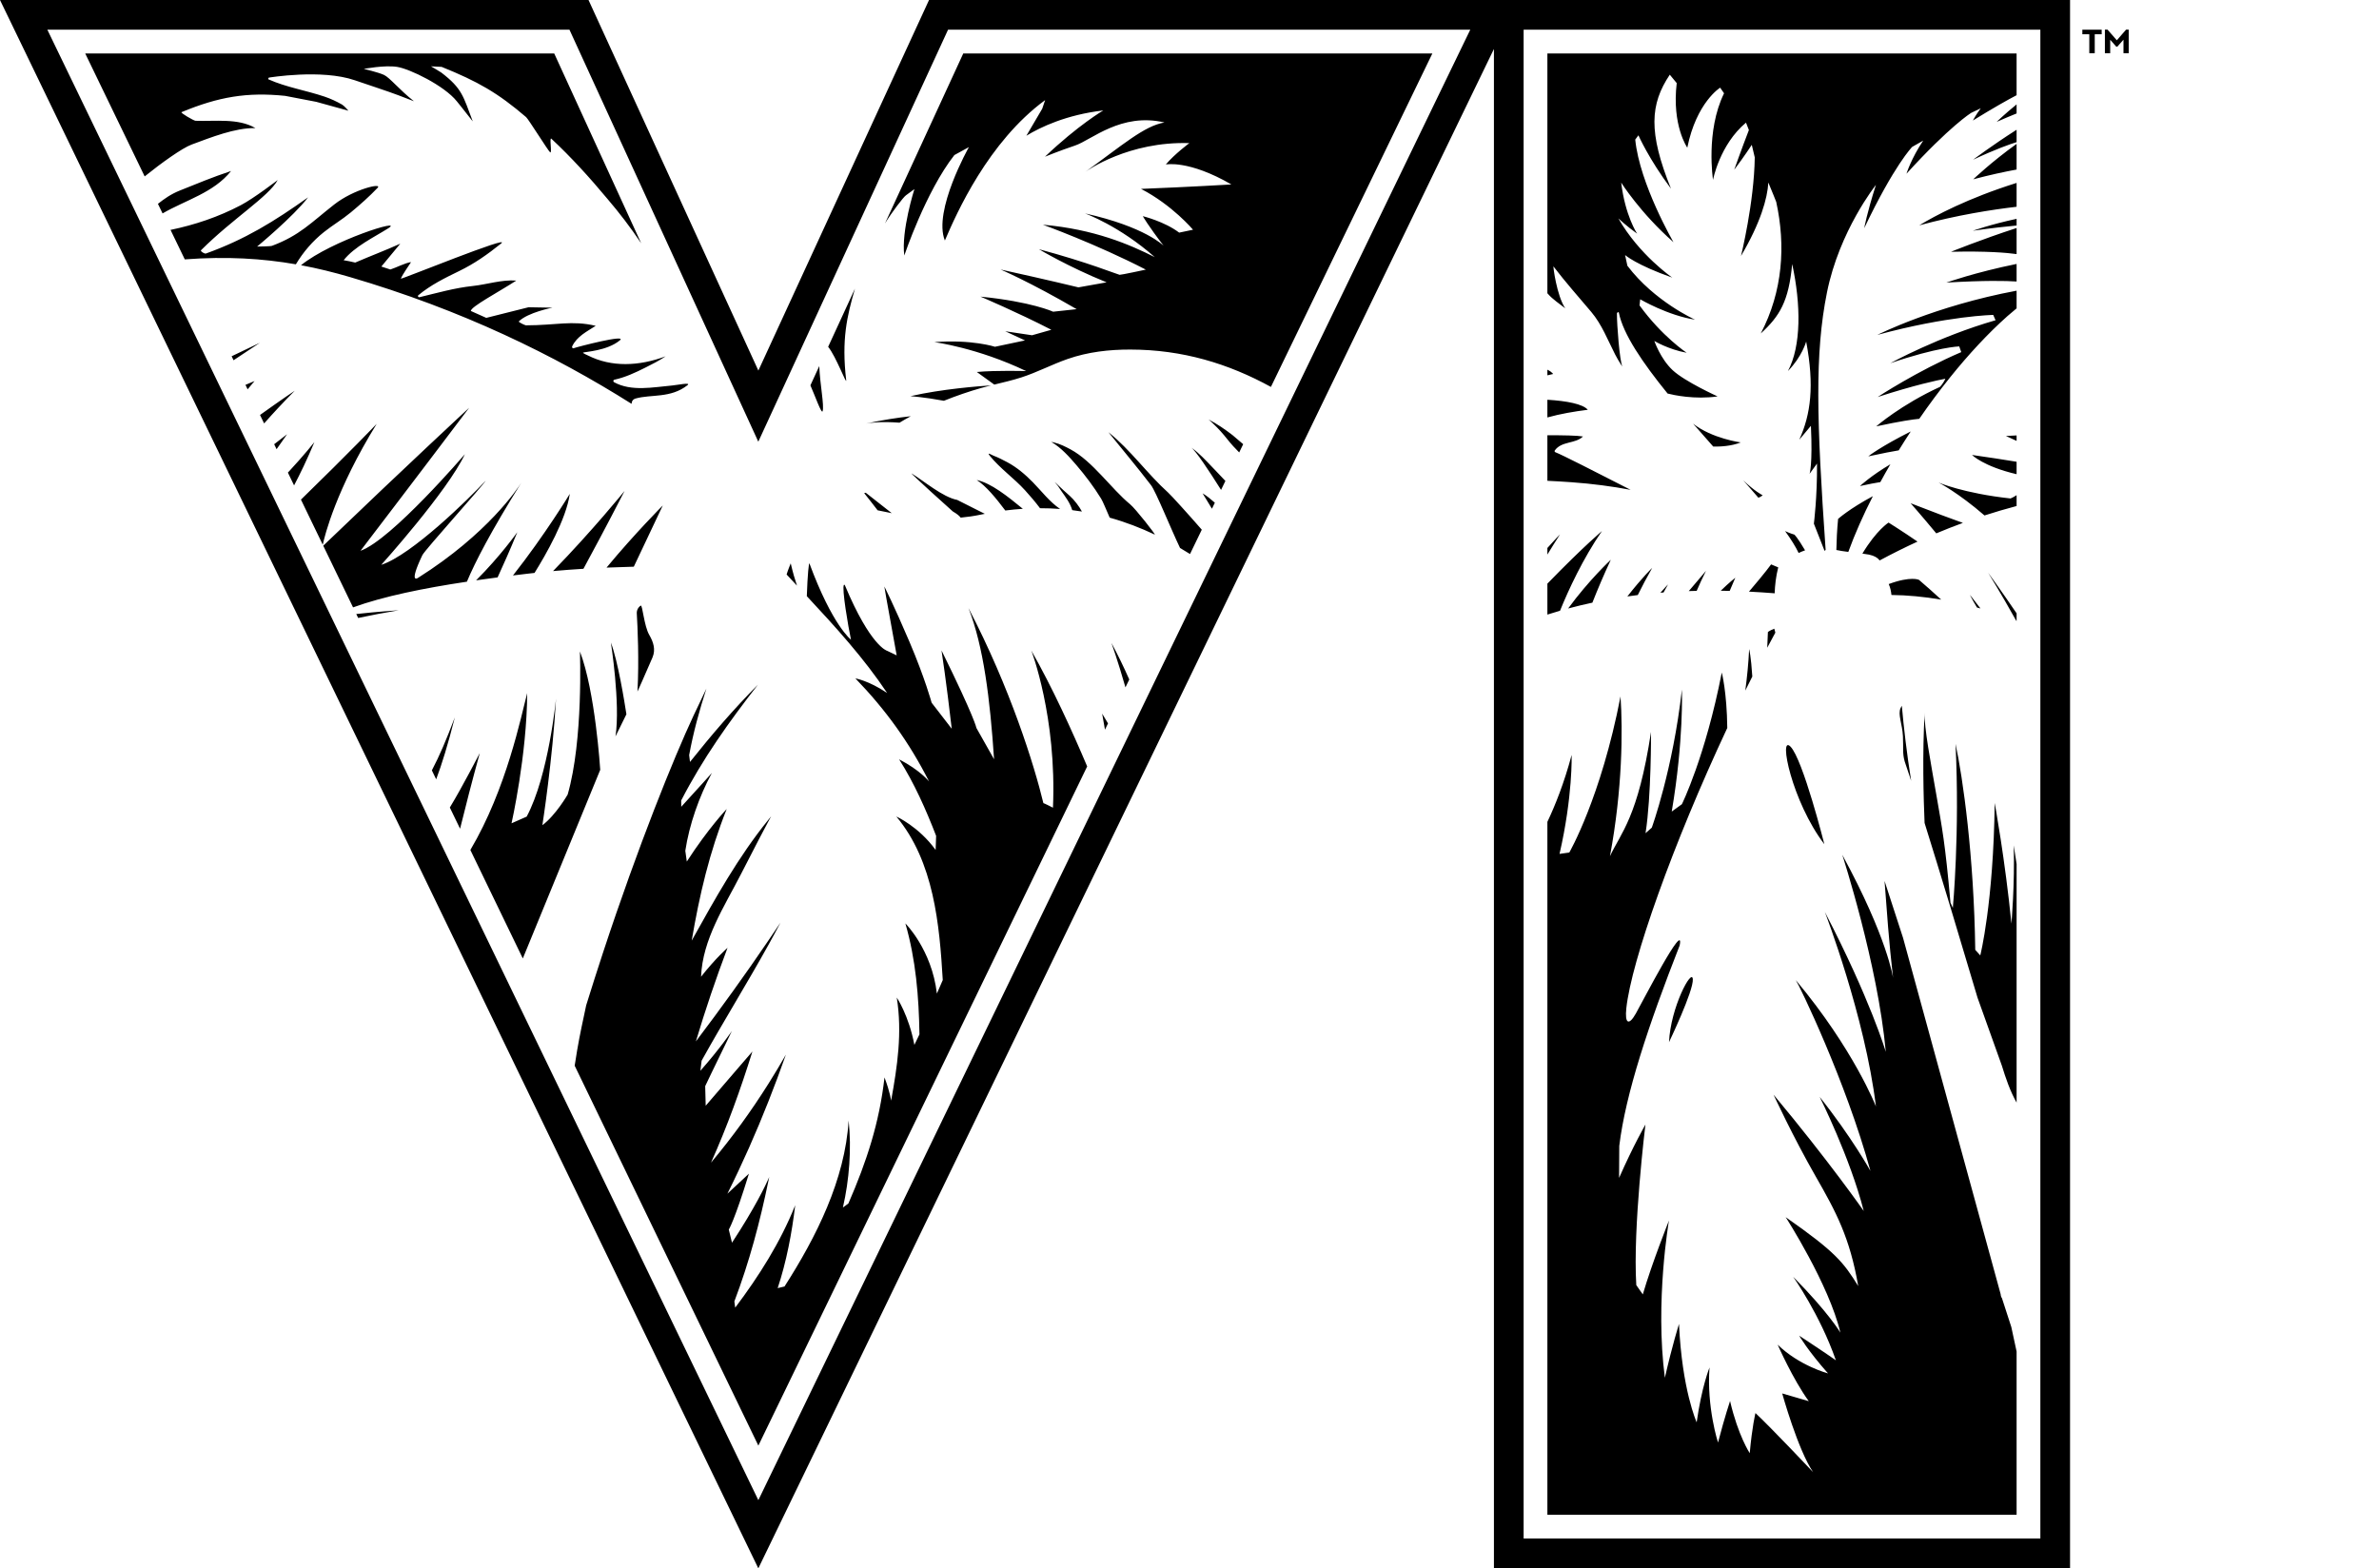  <svg xmlns="http://www.w3.org/2000/svg" width="819" height="540" fill="none" aria-hidden="true" viewBox="0 0 819 540" className="_1v4b2b8e _1v4b2b8f _1n4m2yu0" focusable="false"><path d="M716.875 10.22H723.531V11.788H721.141V18.315H719.265V11.788H716.875V10.22ZM728.748 13.869L731.935 10.194H732.835V18.315H731.036V13.664L728.928 16.054H728.543L726.461 13.689V18.315H724.636V10.194H725.536L728.748 13.869Z" fill="currentColor"></path><path d="M156.582 247.01C154.156 256.608 152.106 263.109 150.164 268.33L148.675 265.25C151.404 260.033 153.544 254.977 156.582 247.01ZM155.112 277.611C155.026 277.75 154.944 277.898 154.861 278.046L158.386 285.337C160.141 278.213 162.464 269.114 165.17 259.302C165.17 259.302 158.884 271.434 155.112 277.611ZM123.305 212.772C127.71 211.84 132.363 210.947 137.267 210.124C137.267 210.124 130.061 210.591 122.649 211.415L123.305 212.772ZM179.479 166.186C178.247 168.144 167.918 183.824 143.935 198.946C143.935 198.946 140.488 201.487 145.398 191.149C146.248 189.361 166.394 167.045 167.193 165.513C161.45 171.703 141.634 191.149 131.257 194.478C131.257 194.478 154.121 169.074 160.036 156.387C160.036 156.387 134.807 185.852 124.109 189.646C124.109 189.646 143.933 163.701 161.504 140.41C161.504 140.41 140.287 160.023 111.279 187.897L121.544 209.129C132.021 205.324 145.888 202.512 160.734 200.285C163.611 193.43 168.948 183.077 179.479 166.186ZM89.514 142.878L90.924 145.794C94.024 142.277 97.528 138.502 101.466 134.543C101.466 134.543 97.144 137.416 89.514 142.878ZM103.607 172.027L111.112 187.552C111.812 184.318 115.722 168.566 129.68 145.94C129.68 145.94 120.609 155.477 103.607 172.027ZM199.641 224.302C199.641 224.302 200.859 254.789 195.424 273.578C195.424 273.578 191.304 280.724 186.719 284.126C186.719 284.126 190.257 261.487 191.421 240.535C191.421 240.535 188.878 267.057 181.31 281.176L176.1 283.473C176.1 283.473 181.384 260.071 181.494 238.657C179.405 246.502 174.452 271.512 161.927 292.661L179.984 330.011L206.638 265.062C206.617 264.731 204.935 238.07 199.641 224.302ZM80.405 124.036L89.47 118.016L79.742 122.665L80.405 124.036ZM99.111 162.728L101.238 167.127C103.265 163.28 105.693 158.296 108.237 152.222C108.237 152.222 104.729 156.691 99.111 162.728ZM95.213 154.664C96.354 153.046 97.553 151.342 98.829 149.522C98.829 149.522 97.281 150.71 94.386 152.954L95.213 154.664ZM417.228 175.161L418.228 173.096C416.881 171.915 415.52 170.755 414.004 169.863C415.1 171.616 416.174 173.382 417.228 175.161ZM412.252 155.793C411.765 155.375 411.279 154.95 410.749 154.58C410.522 154.411 410.287 154.254 410.047 154.104C411.582 155.035 416.383 162.34 420.365 168.679L421.858 165.596C419.764 163.405 417.705 161.184 415.586 159.013C414.509 157.91 413.432 156.798 412.252 155.793ZM416.056 144.428C416.616 144.891 417.176 145.398 417.736 145.955C419.461 147.582 421.034 149.347 422.526 151.238C423.816 152.871 425.182 154.357 426.608 155.784L427.984 152.941C426.72 151.849 425.489 150.796 424.319 149.822C421.705 147.8 418.973 145.947 416.056 144.428ZM311.894 67.238L314.799 65.108C314.799 65.108 310.185 79.547 311.319 87.977C311.319 87.977 318.648 66.044 328.557 53.391L333.56 50.65C333.56 50.65 321.138 72.614 325.285 82.814C329.296 73.42 340.193 48.848 359.801 34.465L358.8 37.432L353.34 46.738C358.221 43.761 367.112 39.513 379.821 38.024C379.821 38.024 371.22 43.034 359.745 53.957C359.745 53.957 364.514 51.991 370.13 50.1C375.747 48.209 385.976 38.666 400.88 42.171C393.889 43.339 386.292 50.083 373.682 59.147C374.319 58.689 388.579 48.612 409.441 49.279C409.441 49.279 404.35 53.056 401.343 56.637C401.343 56.637 409.205 54.982 423.917 63.509C423.917 63.509 409.93 64.358 392.806 65.034C403.616 70.632 410.714 79.095 410.714 79.095L405.943 80.096C400.905 76.266 393.434 74.429 393.434 74.429C393.434 74.429 395.17 77.588 400.594 84.622C400.594 84.622 394.3 78.098 373.513 73.477C373.513 73.477 385.286 77.7 397.544 88.531C388.853 84.182 376.821 78.942 359.028 77.37C359.028 77.37 377.266 83.954 394.462 92.834C394.462 92.834 385.949 94.669 385.44 94.624C384.932 94.579 374.361 90.263 357.657 85.804C357.657 85.804 367.744 91.867 380.962 97.213L371.263 98.942C371.263 98.942 361.055 96.449 344.456 92.795C344.456 92.795 354.518 97.065 370.65 106.448L362.556 107.325C362.556 107.325 355.156 103.886 337.549 102.132C337.549 102.132 350.315 107.545 361.943 113.546L355.301 115.435L346.057 114.055L352.873 117.213L342.532 119.397C342.532 119.397 334.662 116.818 321.68 117.794C321.68 117.794 336.61 119.772 353.26 127.767C353.26 127.767 342.819 127.466 336.283 128.082L342.296 132.419C345.426 131.655 348.568 130.933 351.638 129.942C357.065 128.19 362.127 125.494 367.504 123.618C374.552 121.16 381.882 120.345 389.139 120.358C407.1 120.384 422.832 125.171 437.53 133.222L493.111 18.403H331.618L304.663 76.938C306.791 73.398 311.012 67.832 311.894 67.238ZM362.495 278.097C362.495 278.097 359.4 276.516 359.198 276.524C356.04 263.423 347.838 237.064 333.421 209.383C338.605 222.616 340.844 240.746 342.219 261.423L336.143 250.652C336.143 250.652 335.58 247.183 324.131 223.962C324.131 223.962 325.773 234.564 327.649 250.918L320.727 241.957C320.727 241.957 318.459 233.581 313.099 220.995C307.739 208.41 304.445 201.929 304.445 201.929C304.445 201.929 304.802 204.469 308.692 225.649L305.395 224.076C305.395 224.076 299.708 222.636 290.848 201.48C290.792 201.363 290.63 201.264 290.532 201.387C289.726 202.401 292.016 215.854 292.962 220.251C292.962 220.251 286.606 215.455 278.664 194.013C278.467 193.467 278.011 197.738 277.757 205.27C287.674 215.906 297.462 226.662 305.401 238.597C298.974 234.294 294.476 233.58 294.476 233.58C304.937 244.396 313.108 255.755 319.846 269.084C319.846 269.084 316.833 265.225 309.526 261.445C314.727 269.587 318.814 278.855 322.27 287.794C322.215 289.736 322.181 290.708 322.104 292.651C316.273 284.581 308.568 281.129 308.568 281.129C321.539 296.636 323.433 318.469 324.559 337.439C323.76 339.304 323.355 340.237 322.536 342.102C320.773 326.967 311.689 317.944 311.689 317.944C315.299 330.505 316.33 343.173 316.532 356.148C315.84 357.597 315.491 358.321 314.786 359.77C312.866 349.598 308.721 343.465 308.721 343.465C310.655 355.53 308.949 367.051 306.773 378.991C306.773 378.991 306.508 376.328 304.5 370.973C302.735 386.598 298.361 399.916 292.073 414.37C291.316 414.926 290.938 415.204 290.179 415.761C292.37 406.331 293.2 395.442 292.152 385.811C290.904 406.221 281.025 425.879 270.08 442.953C269.138 443.178 268.667 443.291 267.725 443.516C270.753 434.406 272.629 424.479 273.755 414.982C271.216 421.361 268.083 427.483 264.548 433.387C261.066 439.203 257.193 444.809 253.105 450.236C252.99 449.382 252.931 448.955 252.811 448.1C257.995 434.411 261.606 420.803 264.548 406.549C264.638 406.113 264.733 405.682 264.822 405.246C264.822 405.246 264.727 405.475 264.548 405.88C263.602 408.019 260.009 415.672 251.999 427.88C251.567 426.07 251.346 425.164 250.895 423.353C250.895 423.353 252.818 420.423 257.827 404.114C254.882 406.874 253.399 408.253 250.412 411.01C255.649 400.521 260.3 389.974 264.548 379.211C266.639 373.911 268.641 368.562 270.551 363.134C268.601 366.542 266.604 369.869 264.548 373.135C258.589 382.601 252.123 391.538 244.772 400.314C250.364 387.867 254.969 375.028 259.029 362.043C259.029 362.043 254.219 367.576 242.945 380.718C242.897 378.02 242.862 376.67 242.771 373.97C242.771 373.97 245.406 368.399 251.965 354.982C251.965 354.982 247.647 361.339 241.113 368.674C241.29 367.287 241.376 366.594 241.541 365.207C248.978 351.794 257.117 338.744 264.548 325.33C265.957 322.786 267.349 320.234 268.697 317.659C267.331 319.721 265.934 321.755 264.548 323.799C256.536 335.611 248.202 347.157 239.561 358.576C242.831 347.641 246.429 337.039 250.463 326.346C250.463 326.346 246.361 329.917 241.344 336.307C241.85 323.448 249.362 312.153 254.999 301.141C260.569 290.258 263.301 285.089 264.548 282.774C265.249 281.472 265.482 281.069 265.482 281.069C265.166 281.45 264.86 281.838 264.548 282.222C254.115 295.076 246.129 309.528 238.129 323.866C240.803 308.113 244.232 293.465 250.179 278.551C250.179 278.551 243.784 285.28 236.441 296.643C236.242 295.164 236.139 294.424 235.926 292.945C237.279 283.95 240.708 274.178 245.072 266.136C245.072 266.136 240.611 271.168 234.529 277.779C234.521 276.916 234.516 276.485 234.503 275.622C241.937 261.203 250.922 248.605 260.93 235.751C252.441 244.294 245.014 252.966 237.541 262.349C237.428 261.406 237.37 260.934 237.252 259.991C238.671 252.236 240.756 244.62 243.186 237.101C241.864 239.828 240.386 242.918 238.77 246.37C231.945 260.943 219.677 291.336 207.663 327.793C205.725 333.674 203.765 339.822 201.8 346.142C200.701 351.279 199.581 356.412 198.695 361.598C198.392 363.373 198.111 365.151 197.841 366.931L261.074 497.742L374.275 263.891C369.043 251.521 362.277 236.71 355.047 223.988C355.047 223.988 363.856 246.889 362.495 278.097ZM387.453 236.669L388.765 233.958C386.828 229.577 384.779 225.335 382.624 221.376C382.624 221.376 384.703 227.08 387.453 236.669ZM380.4 251.239L381.445 249.08L379.426 245.706L380.4 251.239ZM389.055 173.628C382.534 168.261 376.165 158.816 368.547 154.729C366.783 153.785 364.933 152.852 362.923 152.363C362.58 152.279 362.232 152.199 361.882 152.128C361.91 152.144 361.938 152.16 361.966 152.177C365.332 154.176 368.077 157.24 370.542 160.117C373.661 163.762 376.561 167.607 379.064 171.673C379.684 172.679 380.89 175.638 382.027 178.234C387.522 179.766 392.688 181.765 397.559 184.077C397.866 184.058 390.954 175.19 389.055 173.628ZM402.185 169.644C394.92 163.103 389.256 154.94 381.586 148.811C386.475 154.901 391.51 160.848 396.259 167.061C397.936 169.254 403.118 182.153 406.246 188.676C407.41 189.355 408.549 190.053 409.677 190.758L413.731 182.384C409.037 176.983 403.224 170.58 402.185 169.644ZM355.574 166.047C352.978 163.397 350.107 160.93 346.737 159.126C345.206 158.306 343.65 157.517 342.003 156.886C341.305 156.618 339.558 155.456 340.768 156.955C344.268 161.288 349.105 164.664 352.879 168.809C354.691 170.8 356.436 172.846 358.042 174.986C360.394 174.982 362.695 175.071 364.949 175.24C361.299 172.763 358.655 169.19 355.574 166.047ZM307.005 176.693C303.958 174.312 300.566 171.666 298.048 169.66C297.872 169.701 297.69 169.743 297.5 169.787C298.881 171.486 300.529 173.629 302.132 175.704C303.743 176.055 305.369 176.385 307.005 176.693ZM85.245 134.047L87.633 131.197L84.504 132.514L85.245 134.047ZM291.31 130.893C289.667 116.895 291.582 108.937 294.319 99.398L285.102 119.414C287.867 122.807 291.537 132.832 291.31 130.893ZM272.216 193.967C271.999 194.521 271.775 195.087 271.536 195.686C271.268 196.358 271.027 197.073 270.804 197.814C271.99 199.09 273.178 200.366 274.369 201.64C273.674 199.591 272.935 197.059 272.216 193.967ZM283.192 141.59C283.811 139.636 282.275 132.343 282.048 126.046L278.991 132.685C280.493 136.045 282.836 142.712 283.192 141.59ZM369.136 175.655C370.259 175.793 371.369 175.952 372.466 176.13C371.561 174.402 369.83 172.105 368.236 170.695C366.792 169.419 365.359 168.129 363.98 166.788C362.106 164.964 363.969 166.946 364.241 167.367C364.596 167.934 364.968 168.493 365.357 169.037C366.851 171.147 368.398 173.192 369.136 175.655ZM211.485 130.743C215.164 129.958 218.77 128.292 222.124 126.598C224.479 125.409 226.932 124.193 229.157 122.682C219.903 126.138 210.487 126.457 202.477 122.427C202.2 122.289 200.447 121.553 200.738 121.407C201.331 121.109 208.924 120.843 213.369 117.207C216.181 114.906 198.702 119.437 197.496 119.895C197.077 120.054 196.829 119.559 196.988 119.229C198.662 115.768 202.017 114.184 205.082 112.187C196.875 110.24 191.542 112.006 181.066 112.017C180.754 112.018 178.37 110.897 178.611 110.66C181.742 107.572 190.168 105.937 190.168 105.937L181.962 105.79L167.405 109.446L162.116 107.082C161.887 105.708 171.787 100.476 177.736 96.613C172.856 96.2 167.6 97.962 162.736 98.474C156.507 99.131 150.482 100.872 144.39 102.336C144.026 102.424 143.67 101.947 144.008 101.665C148.261 98.12 153.106 95.74 158.043 93.342C163.442 90.718 167.796 87.614 172.498 83.862C176.661 80.541 137.809 96.384 137.992 95.949C138.651 94.374 140.587 91.687 141.506 90.251C139.495 90.496 136.323 92.194 134.379 92.793C133.357 92.426 132.325 92.089 131.285 91.777C133.46 89.154 135.632 86.529 137.804 83.904C132.684 86.208 127.436 88.187 122.284 90.408C120.973 90.067 119.636 89.841 118.303 89.596C122.077 84.843 128.87 81.639 133.662 78.606C139.496 74.921 114.265 82.749 103.623 91.321C109.386 92.397 114.908 93.77 120.323 95.355C159.068 106.691 190.909 122.312 217.421 139.041C217.474 138.13 217.897 137.477 218.832 137.21C224.136 135.697 230.866 137.21 236.677 132.627C238.063 131.534 233.156 132.576 231.393 132.733C224.8 133.317 217.38 134.894 211.363 131.582C211.038 131.402 211.088 130.828 211.485 130.743ZM692.463 318.014C690.304 296.163 686.699 276.472 686.699 276.472C686.274 311.068 681.734 328.966 681.734 328.966L680.004 327.047C679.573 294.846 675.711 267.582 673.216 256.133C674.72 286.649 672.29 312.601 672.29 312.601L671.47 310.785C669.643 290.161 668.602 285.187 666.646 273.878C664.716 262.719 662.346 250.443 662.593 245.378C661.759 259.358 662.209 275.086 662.56 283.355C667.948 300.589 674.759 323.187 680.788 343.518L689.148 366.87C690.512 371.285 691.979 375.62 694.239 379.644V297.509C693.778 294.339 693.248 291.076 693.248 291.076C693.64 304.422 692.463 318.014 692.463 318.014ZM324.952 137.993C329.188 136.293 333.5 134.805 337.874 133.564C338.965 133.256 340.062 132.973 341.162 132.699C336.996 132.964 324.289 133.931 313.415 136.408C313.415 136.408 318.172 136.731 324.952 137.993ZM313.853 163.035C312.805 162.392 327.748 175.938 328.003 176.086C329.42 176.91 330.28 177.616 330.727 178.228C332.997 178.016 335.282 177.692 337.586 177.206C338.072 177.104 338.553 177.012 339.035 176.917L329.535 172.131C324.572 171.185 318.035 165.598 313.853 163.035ZM309.665 145.536C310.939 144.765 312.231 144.022 313.541 143.31C308.936 143.824 303.729 144.618 298.165 145.836C299.489 145.582 303.25 145.046 309.665 145.536ZM215.015 169.043C215.015 169.043 203.993 182.678 190.394 196.629C194.074 196.297 197.568 196.042 200.857 195.842C203.236 191.464 208.939 180.888 215.015 169.043ZM79.545 58.879C72.792 61.139 68.531 62.956 61.922 65.597C58.836 66.83 56.577 68.446 54.369 70.18L55.965 73.481C64.003 68.84 73.57 66.367 79.545 58.879ZM87.92 44.107C82.035 40.621 74.133 41.835 67.31 41.588C66.716 41.568 61.978 38.827 62.501 38.611C75.302 33.313 85.061 31.664 98.152 33.005C98.298 33.037 108.874 35.062 108.874 35.062L119.947 38.121C119.947 38.121 118.477 36.414 117.757 36.006C115.843 34.921 113.865 33.989 111.77 33.282C105.376 31.122 98.611 30.075 92.431 27.326C92.174 27.213 92.517 26.733 92.517 26.733C92.517 26.733 110.665 23.677 122.172 27.644C125.213 28.693 134.16 31.645 137.161 32.803C138.63 33.37 140.097 33.941 141.573 34.501C141.881 34.618 142.191 34.734 142.501 34.851C137.544 30.978 134.178 26.704 132.185 25.789C130.191 24.875 125.247 23.727 125.247 23.727C125.247 23.727 132.346 22.353 136.697 23.026C141.048 23.699 152.95 29.473 157.264 34.875C160.118 38.453 156.427 33.772 162.759 41.803C159.46 33.156 159.161 30.506 151.926 24.986C151.573 24.718 148.376 22.841 148.376 22.84C148.379 22.842 152.037 23.024 152.04 23.026C164.491 28.054 171.368 31.958 181.123 40.329C181.925 41.018 188.577 51.719 189.367 52.425C190.185 53.157 189.016 47.017 189.821 47.767C196.63 54.117 202.982 61.111 209.14 68.502C213.155 73.196 217.059 78.284 220.739 83.773L190.794 18.402H29.337L49.804 60.739C55.431 56.193 62.723 50.975 65.933 49.788C72.58 47.331 80.948 43.963 87.92 44.107ZM111.528 79.899C114.502 77.53 117.806 75.592 120.73 73.167C123.956 70.488 127.112 67.7 130.007 64.662C131.751 62.834 121.792 65.13 115.053 70.416C107.026 76.71 103.184 81.051 93.645 84.64C93.068 84.858 88.519 84.89 88.519 84.89C88.519 84.89 100.93 74.63 106.061 67.957C94.447 76.186 84.495 82.4 70.869 87.297C70.429 87.455 68.879 86.486 69.189 86.173C80.153 75.225 92.42 67.759 95.611 61.989C95.611 61.989 87.433 68.267 82.885 70.658C75.197 74.7 67.068 77.417 58.709 79.157L63.616 89.309C78.043 88.22 90.448 89.014 101.857 91.005C104.403 86.756 107.625 83.007 111.528 79.899ZM171.303 198.808C173.285 194.521 175.615 189.267 178.098 183.234C178.098 183.234 172.236 191.526 163.902 199.816C166.35 199.465 168.822 199.131 171.303 198.808ZM215.649 245.929C214.987 241.61 212.719 227.564 210.301 221.238C210.301 221.238 213.626 242.317 211.89 253.555C213.242 250.745 214.477 248.276 215.649 245.929ZM208.808 195.434C212.274 195.29 215.416 195.197 218.196 195.122L228.171 174.044C228.171 174.044 218.633 183.582 208.808 195.434ZM184.019 197.264C187.906 191.019 194.939 178.765 196.16 170.045C196.16 170.045 187.641 184.124 176.598 198.136C178.252 197.933 179.907 197.734 181.561 197.541C182.389 197.444 183.207 197.353 184.019 197.264ZM221.105 234.445C222.705 230.761 223.823 228.197 224.636 226.355C225.779 223.638 224.935 221.048 223.523 218.627C221.702 215.485 221.192 208.135 220.583 208.521C219.667 209.102 219.16 210.152 219.224 211.235C219.496 215.785 220.046 227.316 219.452 238.12C220.003 236.936 220.551 235.72 221.105 234.445ZM346.087 175.771C348.133 175.51 350.145 175.318 352.122 175.189C346.939 170.938 341.179 166.295 336.237 165.276C339.379 167.236 342.942 171.581 346.087 175.771ZM582.873 145.878C585.065 148.401 586.759 150.338 589.805 153.761C592.234 153.811 596.007 153.628 599.285 152.33C599.285 152.33 589.425 151.025 582.873 145.878ZM563.825 204.885C565.303 201.899 566.955 198.75 568.784 195.539C568.784 195.539 565.626 198.504 560.234 205.365C561.436 205.193 562.635 205.031 563.825 204.885ZM587.312 196.54C587.312 196.54 584.967 199.358 581.383 203.519C582.295 203.487 583.202 203.46 584.101 203.439C585.025 201.282 586.089 198.968 587.312 196.54ZM572.7 204.003C573.193 203.102 573.705 202.178 574.247 201.219C574.247 201.219 573.299 202.175 571.605 204.089C571.971 204.059 572.336 204.031 572.7 204.003ZM606.829 170.543C606.829 170.543 603.969 169.095 600.127 165.359C601.537 166.968 604.031 169.829 605.349 171.373C606.036 171.157 606.829 170.543 606.829 170.543ZM616.414 257.086C612.131 252.678 616.895 276.073 628.053 290.671C628.053 290.671 620.698 261.493 616.414 257.086ZM609.726 194.328C609.726 194.328 607.812 197.038 602.103 203.707C605.185 203.861 608.141 204.059 610.951 204.28C611.042 201.546 611.382 198.454 612.177 195.355C610.688 194.71 609.726 194.328 609.726 194.328ZM603.255 232.943C602.817 225.924 602.165 223.475 602.165 223.475C601.935 228.429 601.434 233.318 600.834 237.781C601.635 236.163 602.443 234.55 603.255 232.943ZM621.418 189.484C618.769 184.966 617.733 184.073 617.733 184.073C617.733 184.073 616.309 183.689 614.538 182.856C616.559 185.657 618.162 188.199 619.204 190.405C619.83 190.094 620.556 189.786 621.418 189.484ZM608.625 217.61C608.555 219.53 608.475 221.33 608.388 223.027C609.314 221.279 610.246 219.544 611.182 217.824C611.067 217.391 610.946 216.936 610.82 216.466C609.18 217.125 608.625 217.61 608.625 217.61ZM597.4 198.928C597.4 198.928 595.454 200.433 592.38 203.399C593.42 203.412 594.45 203.431 595.468 203.456C596.048 202.073 596.69 200.565 597.4 198.928ZM574.578 358.832C574.578 358.832 583.07 341.119 582.773 337.138C582.475 333.156 575.102 346.891 574.578 358.832ZM694.239 465.338C693.633 462.528 693.026 459.719 692.42 456.91L689.195 446.973C689.003 446.724 688.865 446.437 688.819 446.113C688.794 445.94 688.772 445.766 688.747 445.593L655.151 322.927C652.919 316.072 650.785 309.505 648.779 303.318C649.544 313.389 650.28 324.357 651.713 336.712C651.713 336.712 649.818 322.949 634.224 294.312C634.224 294.312 646.443 331.861 649.213 362.179C649.213 362.179 643.853 344.045 628.231 314.014C628.231 314.014 642.045 349.872 645.812 380.962C645.812 380.962 638.178 361.315 618.224 337.461C619.366 339.089 635.399 372.089 643.927 403.173C643.927 403.173 637.451 391.501 626.443 377.677C626.443 377.677 636.89 398.452 641.618 416.967C641.618 416.967 629.707 399.853 610.568 376.909C610.568 376.909 617.204 391.337 625.163 405.21C632.042 417.198 636.859 426.166 639.714 442.812C634.644 434.618 631.886 431.067 614.744 419.086C614.744 419.086 629.654 442.217 633.573 458.845C633.573 458.845 629.439 451.836 617.319 439.618C617.319 439.618 626.503 452.532 632.03 468.381C632.03 468.381 628.549 465.892 619.381 459.89C619.381 459.89 622.326 464.982 629.321 472.889C629.321 472.889 619.414 470.245 611.977 462.981C611.977 462.981 617.231 474.946 622.692 482.445L613.543 479.781C613.543 479.781 618.93 499.192 624.189 506.888C624.189 506.888 610.075 491.92 604.337 486.53C604.337 486.53 603.176 491.195 602.368 500.352C602.368 500.352 598.376 494.35 595.594 482.385C595.594 482.385 593.779 487.759 591.45 496.687C591.45 496.687 587.495 484.554 588.522 470.835C588.522 470.835 585.826 477.469 584.097 489.733C584.097 489.733 579.039 478.522 578.019 455.854C578.019 455.854 575.676 463.24 573.154 474.387C569.689 448.215 574.561 420.248 574.561 420.248C574.561 420.248 568.75 434.773 565.556 445.683L563.315 442.483C562.09 422.69 566.461 387.196 566.461 387.196C566.461 387.196 562.366 394.296 557.39 405.567L557.452 394.553C559.647 376.525 567.46 353.07 578.244 325.537C580.127 316.406 565.506 344.804 563.152 348.985C560.807 353.151 559.299 352.615 559.883 347.157C561.612 330.98 575.875 290.658 594.636 250.646C594.498 238.236 592.743 231.559 592.743 231.559C587.09 260.566 579.014 276.892 579.014 276.892L575.515 279.428C579.687 254.86 579.014 237.424 579.014 237.424C575.919 265.004 568.65 284.976 568.65 284.976L566.497 286.878C568.516 274.039 568.381 252.007 568.381 252.007C563.939 281.33 558.017 286.719 554.248 294.803C558.555 271.82 558.69 251.372 557.882 239.801C551.153 274.673 540.25 293.535 540.25 293.535L536.885 294.011C541.461 274.198 541.058 259.932 541.058 259.932C538.46 269.679 535.349 277.406 532.706 282.972V521.552H694.239V465.338ZM712.641 0V539.954H514.304V16.858L261.063 540L0 0H202.604L261.077 127.591L319.832 0H712.641ZM506.157 10.224H326.38L261.055 152.081L196.043 10.224H16.298L261.069 516.524L506.157 10.224ZM702.418 10.224H524.527V529.731H702.418V10.224ZM551.491 182.837C551.402 183.013 546.027 187.262 532.706 200.955V211.609C534.158 211.146 535.608 210.706 537.055 210.29C539.969 203.129 544.861 192.482 551.491 182.837ZM532.706 137.639V143.732C537.226 142.476 541.916 141.683 546.622 141.089C544.901 139.078 539.287 138.04 532.706 137.639ZM534.683 128.765L534.419 128.456C534.067 128.083 533.626 127.802 533.185 127.538C533.031 127.446 532.865 127.375 532.706 127.292V129.226C532.829 129.199 532.952 129.173 533.074 129.146C533.613 129.029 534.149 128.9 534.683 128.765ZM561.37 168.659C548.497 162.083 537.945 156.68 535.413 155.69C535.208 155.61 535.124 155.296 535.242 155.127C537.566 151.784 542.356 152.885 544.962 150.282C543.028 149.949 537.942 149.836 532.706 149.877V165.546C535.357 165.67 538.11 165.831 540.976 166.035C548.198 166.548 554.989 167.457 561.37 168.659ZM532.706 188.672V190.941C534.002 188.802 535.437 186.498 537.054 184.001C537.054 184.001 535.567 185.46 532.706 188.672ZM548.2 207.504C549.951 203.058 552.061 198.051 554.543 192.729C554.543 192.729 546.961 199.772 539.852 209.511C542.651 208.76 545.434 208.095 548.2 207.504ZM538.848 106.156C535.892 101.722 534.629 91.517 534.805 91.747C538.916 97.135 543.433 102.215 547.81 107.403C551.48 111.753 553.48 117.079 556.026 122.04C556.647 123.248 557.337 124.42 558.07 125.57C558.211 125.785 558.364 125.992 558.511 126.203C557.589 124.188 556.615 111.929 556.652 107.899C556.655 107.604 557.237 107.279 557.305 107.629C558.752 115.02 565.506 124.928 574.094 135.504C576.105 136.013 583.434 137.636 591.298 136.486C591.298 136.486 580.031 131.392 575.82 127.449C571.59 123.489 569.527 117.393 569.527 117.393C569.527 117.393 574.309 120.303 580.649 121.462C580.649 121.462 572.201 115.853 564.43 105.161L564.662 103.054C564.662 103.054 574.214 108.646 583.532 110.062C583.532 110.062 569.552 103.814 560.243 91.494L559.461 87.817C559.461 87.817 563.277 91.219 575.703 95.582C575.703 95.582 564.329 87.801 557.145 75.2C557.145 75.2 559.833 77.758 563.59 80.445C563.59 80.445 559.482 74.296 558.114 62.871C558.114 62.871 564.664 73.31 576.116 83.391C576.116 83.391 564.47 63.345 562.953 48.061L564.045 46.586C564.045 46.586 567.62 54.733 575.255 64.96C567.4 45.546 568.057 35.853 574.845 25.714L577.233 28.617C575.511 43.223 580.87 50.845 580.87 50.845C584.026 35.217 592.186 30.183 592.186 30.183L593.527 32.124C587.12 45.16 589.729 61.925 589.729 61.925C589.729 61.925 592.015 49.792 601.08 42.226L602.075 44.782C599.453 51.571 597.029 58.438 597.029 58.438C600.554 53.772 603.072 49.867 603.072 49.867L604.097 54.189C603.893 69.768 599.362 88.131 599.362 88.131C606.089 76.725 608.458 68.31 608.77 62.851C609.91 65.516 611.489 69.52 611.489 69.52C614.778 84.513 613.767 100.318 606.161 114.825C612.724 108.809 615.787 103.753 616.985 90.905C620.013 104.86 620.144 119.098 615.516 127.753C620.427 122.737 621.798 117.6 621.798 117.6C624.662 132.791 623.395 142.66 619.416 151.408L623.431 146.613C624.052 160.101 622.972 163.134 622.972 163.134L625.529 159.611C625.627 171.11 624.45 180.307 624.45 180.307L628.131 189.667C628.204 189.579 628.321 189.465 628.496 189.344C625.39 144.606 624.724 121.781 628.95 100.727C633.227 79.417 645.816 63.652 645.816 63.652C642.661 73.516 641.783 78.57 641.783 78.57C652.149 56.785 658.296 50.573 658.296 50.573L662.09 48.414C657.939 54.556 656.331 59.809 656.331 59.809C671.239 43.433 678.553 38.888 678.553 38.888L681.901 37.283C680.24 39.485 679.188 41.5 679.188 41.5C686.306 37.105 691.13 34.405 694.238 32.778V18.403H532.706V100.977C532.763 101.038 532.827 101.103 532.875 101.158C534.527 103.08 536.807 104.518 538.848 106.156ZM632.189 189.369C633.275 189.619 634.75 189.833 636.307 190.029C638.528 183.909 641.39 177.434 644.763 170.838C636.52 175.259 632.785 178.67 632.785 178.67C632.425 182.486 632.248 186.083 632.189 189.369ZM647.1 192.962C651.469 190.624 655.798 188.465 660.125 186.479C655.058 182.997 650.163 179.933 650.163 179.933C650.163 179.933 646.036 182.493 641.153 190.609C642.081 190.727 642.889 190.846 643.463 190.968C645.223 191.346 646.357 191.994 647.1 192.962ZM660.626 199.652C660.626 199.652 657.909 198.261 650.216 201.1C650.722 202.211 651.011 203.492 651.157 204.86C656.497 204.907 662.316 205.451 668.278 206.452C665.805 204.171 663.237 201.877 660.626 199.652ZM694.107 213.721C694.151 213.739 694.194 213.76 694.239 213.778V211.173C688.72 203.057 684.442 197.195 684.442 197.195C684.442 197.195 688.666 203.957 694.107 213.721ZM667.396 166.155C667.396 166.155 674.166 169.654 683.185 177.477C686.813 176.303 690.492 175.224 694.239 174.228V170.497C693.569 170.94 692.874 171.333 692.162 171.63C676.059 169.886 667.396 166.155 667.396 166.155ZM655.105 253.489C655.307 257.728 654.903 259.344 655.711 262.17C656.361 264.059 657.112 266.313 657.938 268.843C656.42 259.4 655.381 250.373 654.727 243.005C654.58 243.238 654.435 243.496 654.298 243.798C653.288 246.019 654.903 249.249 655.105 253.489ZM653.651 155.069C654.992 152.887 656.377 150.715 657.796 148.56C647.513 153.729 643.274 157.016 643.176 157.137C648.277 156.023 651.578 155.41 653.651 155.069ZM647.327 165.993C648.44 163.947 649.596 161.897 650.792 159.848C644.011 163.862 640.306 167.355 640.306 167.355C643.388 166.676 645.655 166.256 647.327 165.993ZM694.239 163.272V158.991C689.675 158.241 684.567 157.454 678.899 156.651C678.899 156.651 682.8 160.595 694.239 163.272ZM675.754 180.041C671.847 178.643 665.891 176.447 657.756 173.27C657.756 173.27 661.305 177.272 666.588 183.642C669.628 182.364 672.68 181.166 675.754 180.041ZM681.8 209.502C680.76 208.117 678.162 204.792 678.162 204.792C678.162 204.792 678.764 206.119 680.598 209.172C680.842 209.239 681.556 209.433 681.8 209.502ZM694.239 58.373V49.538C685.595 55.73 679.313 61.737 679.313 61.737C685.042 60.213 690.125 59.13 694.239 58.373ZM694.239 48.938V44.677C685.687 50.13 679.271 54.991 679.271 54.991C687.034 51.349 691.986 49.635 694.239 48.938ZM694.239 39.063V35.944C690.019 39.378 687.374 41.963 687.374 41.963C689.833 40.878 692.117 39.92 694.239 39.063ZM694.239 71.191V62.979C677.404 68.255 666.077 74.332 660.721 77.587C673.809 74.035 685.868 72.164 694.239 71.191ZM686.19 108.432L686.998 110.262C667.394 115.896 650.769 125.056 650.769 125.056C667 119.501 674.49 119.269 674.49 119.269L675.186 121.238C660.048 127.704 646.412 136.695 646.412 136.695C659.212 132.563 666.907 130.929 669.718 130.404C669.505 130.961 668.689 132.356 667.871 133.202C654.473 139.34 645.91 146.806 645.91 146.806C654.267 145.006 658.588 144.397 660.734 144.2C664.092 139.312 667.654 134.543 671.328 129.948C677.709 122.012 684.409 114.786 691.078 108.849C692.052 107.981 693.117 107.085 694.239 106.172V100.085C666.012 105.345 646.298 115.311 646.298 115.311C670.688 108.693 686.19 108.432 686.19 108.432ZM694.239 77.649V75.344C685.188 77.296 679.189 79.451 679.189 79.451C685.638 78.514 690.943 77.953 694.239 77.649ZM694.239 151.801V149.921L690.564 150.117L694.239 151.801ZM694.239 96.925V90.877C680.188 93.715 670.06 97.293 670.06 97.293C683.402 96.518 690.633 96.682 694.239 96.925ZM694.239 87.483V78.506C681.934 82.503 671.641 86.694 671.641 86.694C683.946 86.401 690.922 87.026 694.239 87.483Z" fill="currentColor"></path></svg>